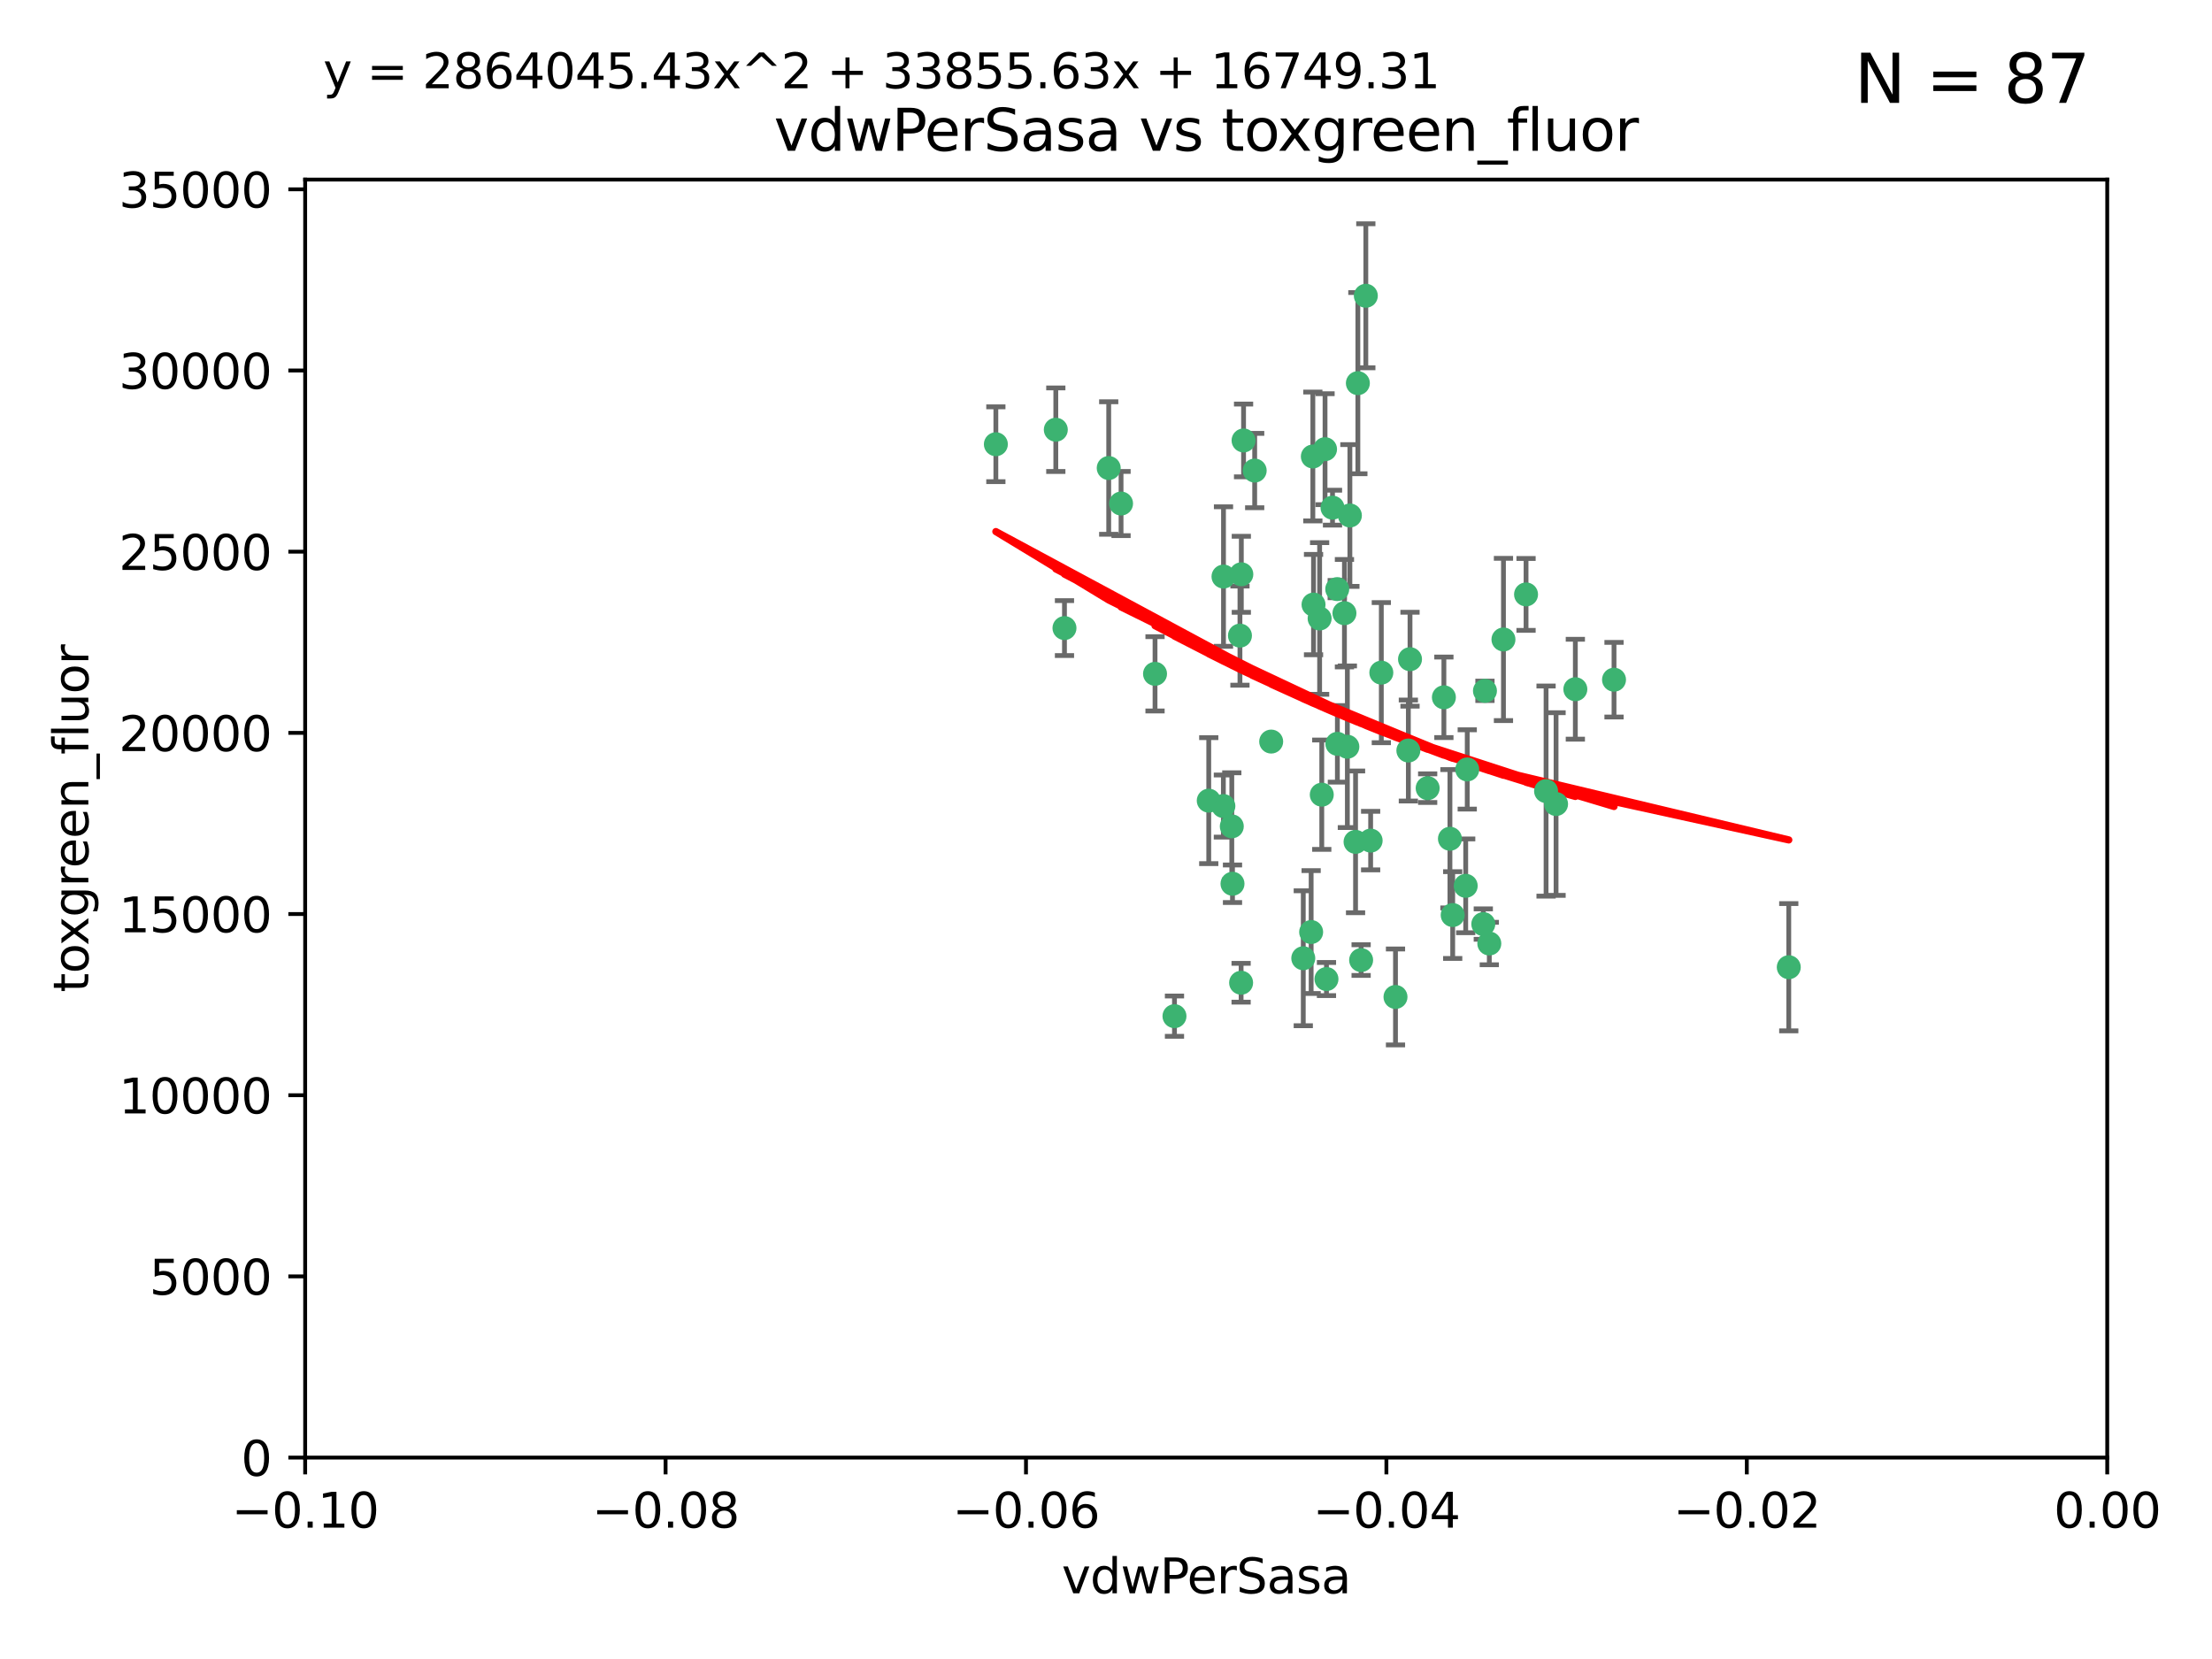 <?xml version="1.0" encoding="utf-8" standalone="no"?>
<!DOCTYPE svg PUBLIC "-//W3C//DTD SVG 1.1//EN"
  "http://www.w3.org/Graphics/SVG/1.1/DTD/svg11.dtd">
<svg xmlns:xlink="http://www.w3.org/1999/xlink" width="460.8pt" height="345.6pt" viewBox="0 0 460.8 345.6" xmlns="http://www.w3.org/2000/svg" version="1.1">
 <defs>
  <style type="text/css">*{stroke-linejoin: round; stroke-linecap: butt}</style>
 </defs>
 <g id="figure_1">
  <g id="patch_1">
   <path d="M 0 345.6 
L 460.8 345.6 
L 460.8 0 
L 0 0 
z
" style="fill: #ffffff"/>
  </g>
  <g id="axes_1">
   <g id="patch_2">
    <path d="M 63.571 303.64 
L 438.975 303.64 
L 438.975 37.411 
L 63.571 37.411 
z
" style="fill: #ffffff"/>
   </g>
   <g id="PathCollection_1">
    <defs>
     <path id="mc95e389d60" d="M 0 1.118 
C 0.297 1.118 0.581 1 0.791 0.791 
C 1 0.581 1.118 0.297 1.118 0 
C 1.118 -0.297 1 -0.581 0.791 -0.791 
C 0.581 -1 0.297 -1.118 0 -1.118 
C -0.297 -1.118 -0.581 -1 -0.791 -0.791 
C -1 -0.581 -1.118 -0.297 -1.118 0 
C -1.118 0.297 -1 0.581 -0.791 0.791 
C -0.581 1 -0.297 1.118 0 1.118 
z
" style="stroke: #3cb371"/>
    </defs>
    <g clip-path="url(#pd381baa092)">
     <use xlink:href="#mc95e389d60" x="261.374" y="98.026" style="fill: #3cb371; stroke: #3cb371"/>
     <use xlink:href="#mc95e389d60" x="273.49" y="95.094" style="fill: #3cb371; stroke: #3cb371"/>
     <use xlink:href="#mc95e389d60" x="219.944" y="89.516" style="fill: #3cb371; stroke: #3cb371"/>
     <use xlink:href="#mc95e389d60" x="274.902" y="128.839" style="fill: #3cb371; stroke: #3cb371"/>
     <use xlink:href="#mc95e389d60" x="293.731" y="137.321" style="fill: #3cb371; stroke: #3cb371"/>
     <use xlink:href="#mc95e389d60" x="259.057" y="91.754" style="fill: #3cb371; stroke: #3cb371"/>
     <use xlink:href="#mc95e389d60" x="273.633" y="125.947" style="fill: #3cb371; stroke: #3cb371"/>
     <use xlink:href="#mc95e389d60" x="264.81" y="154.483" style="fill: #3cb371; stroke: #3cb371"/>
     <use xlink:href="#mc95e389d60" x="281.206" y="107.386" style="fill: #3cb371; stroke: #3cb371"/>
     <use xlink:href="#mc95e389d60" x="258.59" y="119.635" style="fill: #3cb371; stroke: #3cb371"/>
     <use xlink:href="#mc95e389d60" x="282.869" y="79.819" style="fill: #3cb371; stroke: #3cb371"/>
     <use xlink:href="#mc95e389d60" x="278.572" y="122.72" style="fill: #3cb371; stroke: #3cb371"/>
     <use xlink:href="#mc95e389d60" x="276.328" y="203.953" style="fill: #3cb371; stroke: #3cb371"/>
     <use xlink:href="#mc95e389d60" x="278.602" y="154.954" style="fill: #3cb371; stroke: #3cb371"/>
     <use xlink:href="#mc95e389d60" x="233.536" y="104.896" style="fill: #3cb371; stroke: #3cb371"/>
     <use xlink:href="#mc95e389d60" x="293.388" y="156.348" style="fill: #3cb371; stroke: #3cb371"/>
     <use xlink:href="#mc95e389d60" x="277.586" y="105.756" style="fill: #3cb371; stroke: #3cb371"/>
     <use xlink:href="#mc95e389d60" x="230.966" y="97.498" style="fill: #3cb371; stroke: #3cb371"/>
     <use xlink:href="#mc95e389d60" x="207.456" y="92.545" style="fill: #3cb371; stroke: #3cb371"/>
     <use xlink:href="#mc95e389d60" x="275.349" y="165.548" style="fill: #3cb371; stroke: #3cb371"/>
     <use xlink:href="#mc95e389d60" x="309.343" y="143.916" style="fill: #3cb371; stroke: #3cb371"/>
     <use xlink:href="#mc95e389d60" x="254.878" y="120.108" style="fill: #3cb371; stroke: #3cb371"/>
     <use xlink:href="#mc95e389d60" x="244.665" y="211.686" style="fill: #3cb371; stroke: #3cb371"/>
     <use xlink:href="#mc95e389d60" x="283.547" y="200.005" style="fill: #3cb371; stroke: #3cb371"/>
     <use xlink:href="#mc95e389d60" x="221.75" y="130.84" style="fill: #3cb371; stroke: #3cb371"/>
     <use xlink:href="#mc95e389d60" x="271.497" y="199.62" style="fill: #3cb371; stroke: #3cb371"/>
     <use xlink:href="#mc95e389d60" x="282.387" y="175.376" style="fill: #3cb371; stroke: #3cb371"/>
     <use xlink:href="#mc95e389d60" x="240.614" y="140.37" style="fill: #3cb371; stroke: #3cb371"/>
     <use xlink:href="#mc95e389d60" x="254.852" y="167.916" style="fill: #3cb371; stroke: #3cb371"/>
     <use xlink:href="#mc95e389d60" x="276.03" y="93.572" style="fill: #3cb371; stroke: #3cb371"/>
     <use xlink:href="#mc95e389d60" x="280.072" y="127.738" style="fill: #3cb371; stroke: #3cb371"/>
     <use xlink:href="#mc95e389d60" x="300.789" y="145.262" style="fill: #3cb371; stroke: #3cb371"/>
     <use xlink:href="#mc95e389d60" x="287.754" y="140.122" style="fill: #3cb371; stroke: #3cb371"/>
     <use xlink:href="#mc95e389d60" x="284.527" y="61.614" style="fill: #3cb371; stroke: #3cb371"/>
     <use xlink:href="#mc95e389d60" x="302.623" y="190.622" style="fill: #3cb371; stroke: #3cb371"/>
     <use xlink:href="#mc95e389d60" x="258.305" y="132.411" style="fill: #3cb371; stroke: #3cb371"/>
     <use xlink:href="#mc95e389d60" x="251.805" y="166.79" style="fill: #3cb371; stroke: #3cb371"/>
     <use xlink:href="#mc95e389d60" x="258.546" y="204.723" style="fill: #3cb371; stroke: #3cb371"/>
     <use xlink:href="#mc95e389d60" x="297.408" y="164.19" style="fill: #3cb371; stroke: #3cb371"/>
     <use xlink:href="#mc95e389d60" x="280.68" y="155.561" style="fill: #3cb371; stroke: #3cb371"/>
     <use xlink:href="#mc95e389d60" x="256.606" y="172.143" style="fill: #3cb371; stroke: #3cb371"/>
     <use xlink:href="#mc95e389d60" x="290.707" y="207.684" style="fill: #3cb371; stroke: #3cb371"/>
     <use xlink:href="#mc95e389d60" x="313.198" y="133.213" style="fill: #3cb371; stroke: #3cb371"/>
     <use xlink:href="#mc95e389d60" x="305.654" y="160.289" style="fill: #3cb371; stroke: #3cb371"/>
     <use xlink:href="#mc95e389d60" x="310.249" y="196.552" style="fill: #3cb371; stroke: #3cb371"/>
     <use xlink:href="#mc95e389d60" x="256.752" y="184.103" style="fill: #3cb371; stroke: #3cb371"/>
     <use xlink:href="#mc95e389d60" x="302.048" y="174.728" style="fill: #3cb371; stroke: #3cb371"/>
     <use xlink:href="#mc95e389d60" x="336.23" y="141.593" style="fill: #3cb371; stroke: #3cb371"/>
     <use xlink:href="#mc95e389d60" x="285.529" y="175.112" style="fill: #3cb371; stroke: #3cb371"/>
     <use xlink:href="#mc95e389d60" x="273.135" y="194.16" style="fill: #3cb371; stroke: #3cb371"/>
     <use xlink:href="#mc95e389d60" x="308.999" y="192.502" style="fill: #3cb371; stroke: #3cb371"/>
     <use xlink:href="#mc95e389d60" x="322.074" y="164.794" style="fill: #3cb371; stroke: #3cb371"/>
     <use xlink:href="#mc95e389d60" x="328.173" y="143.576" style="fill: #3cb371; stroke: #3cb371"/>
     <use xlink:href="#mc95e389d60" x="324.157" y="167.495" style="fill: #3cb371; stroke: #3cb371"/>
     <use xlink:href="#mc95e389d60" x="317.903" y="123.828" style="fill: #3cb371; stroke: #3cb371"/>
     <use xlink:href="#mc95e389d60" x="372.634" y="201.488" style="fill: #3cb371; stroke: #3cb371"/>
     <use xlink:href="#mc95e389d60" x="305.333" y="184.534" style="fill: #3cb371; stroke: #3cb371"/>
    </g>
   </g>
   <g id="matplotlib.axis_1">
    <g id="xtick_1">
     <g id="line2d_1">
      <defs>
       <path id="m7730717c6f" d="M 0 0 
L 0 3.5 
" style="stroke: #000000; stroke-width: 0.8"/>
      </defs>
      <g>
       <use xlink:href="#m7730717c6f" x="63.571" y="303.64" style="stroke: #000000; stroke-width: 0.8"/>
      </g>
     </g>
     <g id="text_1">
      <!-- −0.10 -->
      <g transform="translate(48.249 318.238)scale(0.1 -0.1)">
       <defs>
        <path id="DejaVuSans-2212" d="M 678 2272 
L 4684 2272 
L 4684 1741 
L 678 1741 
L 678 2272 
z
" transform="scale(0.016)"/>
        <path id="DejaVuSans-30" d="M 2034 4250 
Q 1547 4250 1301 3770 
Q 1056 3291 1056 2328 
Q 1056 1369 1301 889 
Q 1547 409 2034 409 
Q 2525 409 2770 889 
Q 3016 1369 3016 2328 
Q 3016 3291 2770 3770 
Q 2525 4250 2034 4250 
z
M 2034 4750 
Q 2819 4750 3233 4129 
Q 3647 3509 3647 2328 
Q 3647 1150 3233 529 
Q 2819 -91 2034 -91 
Q 1250 -91 836 529 
Q 422 1150 422 2328 
Q 422 3509 836 4129 
Q 1250 4750 2034 4750 
z
" transform="scale(0.016)"/>
        <path id="DejaVuSans-2e" d="M 684 794 
L 1344 794 
L 1344 0 
L 684 0 
L 684 794 
z
" transform="scale(0.016)"/>
        <path id="DejaVuSans-31" d="M 794 531 
L 1825 531 
L 1825 4091 
L 703 3866 
L 703 4441 
L 1819 4666 
L 2450 4666 
L 2450 531 
L 3481 531 
L 3481 0 
L 794 0 
L 794 531 
z
" transform="scale(0.016)"/>
       </defs>
       <use xlink:href="#DejaVuSans-2212"/>
       <use xlink:href="#DejaVuSans-30" x="83.789"/>
       <use xlink:href="#DejaVuSans-2e" x="147.412"/>
       <use xlink:href="#DejaVuSans-31" x="179.199"/>
       <use xlink:href="#DejaVuSans-30" x="242.822"/>
      </g>
     </g>
    </g>
    <g id="xtick_2">
     <g id="line2d_2">
      <g>
       <use xlink:href="#m7730717c6f" x="138.652" y="303.64" style="stroke: #000000; stroke-width: 0.8"/>
      </g>
     </g>
     <g id="text_2">
      <!-- −0.08 -->
      <g transform="translate(123.329 318.238)scale(0.1 -0.1)">
       <defs>
        <path id="DejaVuSans-38" d="M 2034 2216 
Q 1584 2216 1326 1975 
Q 1069 1734 1069 1313 
Q 1069 891 1326 650 
Q 1584 409 2034 409 
Q 2484 409 2743 651 
Q 3003 894 3003 1313 
Q 3003 1734 2745 1975 
Q 2488 2216 2034 2216 
z
M 1403 2484 
Q 997 2584 770 2862 
Q 544 3141 544 3541 
Q 544 4100 942 4425 
Q 1341 4750 2034 4750 
Q 2731 4750 3128 4425 
Q 3525 4100 3525 3541 
Q 3525 3141 3298 2862 
Q 3072 2584 2669 2484 
Q 3125 2378 3379 2068 
Q 3634 1759 3634 1313 
Q 3634 634 3220 271 
Q 2806 -91 2034 -91 
Q 1263 -91 848 271 
Q 434 634 434 1313 
Q 434 1759 690 2068 
Q 947 2378 1403 2484 
z
M 1172 3481 
Q 1172 3119 1398 2916 
Q 1625 2713 2034 2713 
Q 2441 2713 2670 2916 
Q 2900 3119 2900 3481 
Q 2900 3844 2670 4047 
Q 2441 4250 2034 4250 
Q 1625 4250 1398 4047 
Q 1172 3844 1172 3481 
z
" transform="scale(0.016)"/>
       </defs>
       <use xlink:href="#DejaVuSans-2212"/>
       <use xlink:href="#DejaVuSans-30" x="83.789"/>
       <use xlink:href="#DejaVuSans-2e" x="147.412"/>
       <use xlink:href="#DejaVuSans-30" x="179.199"/>
       <use xlink:href="#DejaVuSans-38" x="242.822"/>
      </g>
     </g>
    </g>
    <g id="xtick_3">
     <g id="line2d_3">
      <g>
       <use xlink:href="#m7730717c6f" x="213.733" y="303.64" style="stroke: #000000; stroke-width: 0.8"/>
      </g>
     </g>
     <g id="text_3">
      <!-- −0.06 -->
      <g transform="translate(198.41 318.238)scale(0.1 -0.1)">
       <defs>
        <path id="DejaVuSans-36" d="M 2113 2584 
Q 1688 2584 1439 2293 
Q 1191 2003 1191 1497 
Q 1191 994 1439 701 
Q 1688 409 2113 409 
Q 2538 409 2786 701 
Q 3034 994 3034 1497 
Q 3034 2003 2786 2293 
Q 2538 2584 2113 2584 
z
M 3366 4563 
L 3366 3988 
Q 3128 4100 2886 4159 
Q 2644 4219 2406 4219 
Q 1781 4219 1451 3797 
Q 1122 3375 1075 2522 
Q 1259 2794 1537 2939 
Q 1816 3084 2150 3084 
Q 2853 3084 3261 2657 
Q 3669 2231 3669 1497 
Q 3669 778 3244 343 
Q 2819 -91 2113 -91 
Q 1303 -91 875 529 
Q 447 1150 447 2328 
Q 447 3434 972 4092 
Q 1497 4750 2381 4750 
Q 2619 4750 2861 4703 
Q 3103 4656 3366 4563 
z
" transform="scale(0.016)"/>
       </defs>
       <use xlink:href="#DejaVuSans-2212"/>
       <use xlink:href="#DejaVuSans-30" x="83.789"/>
       <use xlink:href="#DejaVuSans-2e" x="147.412"/>
       <use xlink:href="#DejaVuSans-30" x="179.199"/>
       <use xlink:href="#DejaVuSans-36" x="242.822"/>
      </g>
     </g>
    </g>
    <g id="xtick_4">
     <g id="line2d_4">
      <g>
       <use xlink:href="#m7730717c6f" x="288.813" y="303.64" style="stroke: #000000; stroke-width: 0.8"/>
      </g>
     </g>
     <g id="text_4">
      <!-- −0.04 -->
      <g transform="translate(273.491 318.238)scale(0.1 -0.1)">
       <defs>
        <path id="DejaVuSans-34" d="M 2419 4116 
L 825 1625 
L 2419 1625 
L 2419 4116 
z
M 2253 4666 
L 3047 4666 
L 3047 1625 
L 3713 1625 
L 3713 1100 
L 3047 1100 
L 3047 0 
L 2419 0 
L 2419 1100 
L 313 1100 
L 313 1709 
L 2253 4666 
z
" transform="scale(0.016)"/>
       </defs>
       <use xlink:href="#DejaVuSans-2212"/>
       <use xlink:href="#DejaVuSans-30" x="83.789"/>
       <use xlink:href="#DejaVuSans-2e" x="147.412"/>
       <use xlink:href="#DejaVuSans-30" x="179.199"/>
       <use xlink:href="#DejaVuSans-34" x="242.822"/>
      </g>
     </g>
    </g>
    <g id="xtick_5">
     <g id="line2d_5">
      <g>
       <use xlink:href="#m7730717c6f" x="363.894" y="303.64" style="stroke: #000000; stroke-width: 0.8"/>
      </g>
     </g>
     <g id="text_5">
      <!-- −0.02 -->
      <g transform="translate(348.572 318.238)scale(0.1 -0.1)">
       <defs>
        <path id="DejaVuSans-32" d="M 1228 531 
L 3431 531 
L 3431 0 
L 469 0 
L 469 531 
Q 828 903 1448 1529 
Q 2069 2156 2228 2338 
Q 2531 2678 2651 2914 
Q 2772 3150 2772 3378 
Q 2772 3750 2511 3984 
Q 2250 4219 1831 4219 
Q 1534 4219 1204 4116 
Q 875 4013 500 3803 
L 500 4441 
Q 881 4594 1212 4672 
Q 1544 4750 1819 4750 
Q 2544 4750 2975 4387 
Q 3406 4025 3406 3419 
Q 3406 3131 3298 2873 
Q 3191 2616 2906 2266 
Q 2828 2175 2409 1742 
Q 1991 1309 1228 531 
z
" transform="scale(0.016)"/>
       </defs>
       <use xlink:href="#DejaVuSans-2212"/>
       <use xlink:href="#DejaVuSans-30" x="83.789"/>
       <use xlink:href="#DejaVuSans-2e" x="147.412"/>
       <use xlink:href="#DejaVuSans-30" x="179.199"/>
       <use xlink:href="#DejaVuSans-32" x="242.822"/>
      </g>
     </g>
    </g>
    <g id="xtick_6">
     <g id="line2d_6">
      <g>
       <use xlink:href="#m7730717c6f" x="438.975" y="303.64" style="stroke: #000000; stroke-width: 0.8"/>
      </g>
     </g>
     <g id="text_6">
      <!-- 0.00 -->
      <g transform="translate(427.842 318.238)scale(0.1 -0.1)">
       <use xlink:href="#DejaVuSans-30"/>
       <use xlink:href="#DejaVuSans-2e" x="63.623"/>
       <use xlink:href="#DejaVuSans-30" x="95.41"/>
       <use xlink:href="#DejaVuSans-30" x="159.033"/>
      </g>
     </g>
    </g>
    <g id="text_7">
     <!-- vdwPerSasa -->
     <g transform="translate(221.178 331.917)scale(0.1 -0.1)">
      <defs>
       <path id="DejaVuSans-76" d="M 191 3500 
L 800 3500 
L 1894 563 
L 2988 3500 
L 3597 3500 
L 2284 0 
L 1503 0 
L 191 3500 
z
" transform="scale(0.016)"/>
       <path id="DejaVuSans-64" d="M 2906 2969 
L 2906 4863 
L 3481 4863 
L 3481 0 
L 2906 0 
L 2906 525 
Q 2725 213 2448 61 
Q 2172 -91 1784 -91 
Q 1150 -91 751 415 
Q 353 922 353 1747 
Q 353 2572 751 3078 
Q 1150 3584 1784 3584 
Q 2172 3584 2448 3432 
Q 2725 3281 2906 2969 
z
M 947 1747 
Q 947 1113 1208 752 
Q 1469 391 1925 391 
Q 2381 391 2643 752 
Q 2906 1113 2906 1747 
Q 2906 2381 2643 2742 
Q 2381 3103 1925 3103 
Q 1469 3103 1208 2742 
Q 947 2381 947 1747 
z
" transform="scale(0.016)"/>
       <path id="DejaVuSans-77" d="M 269 3500 
L 844 3500 
L 1563 769 
L 2278 3500 
L 2956 3500 
L 3675 769 
L 4391 3500 
L 4966 3500 
L 4050 0 
L 3372 0 
L 2619 2869 
L 1863 0 
L 1184 0 
L 269 3500 
z
" transform="scale(0.016)"/>
       <path id="DejaVuSans-50" d="M 1259 4147 
L 1259 2394 
L 2053 2394 
Q 2494 2394 2734 2622 
Q 2975 2850 2975 3272 
Q 2975 3691 2734 3919 
Q 2494 4147 2053 4147 
L 1259 4147 
z
M 628 4666 
L 2053 4666 
Q 2838 4666 3239 4311 
Q 3641 3956 3641 3272 
Q 3641 2581 3239 2228 
Q 2838 1875 2053 1875 
L 1259 1875 
L 1259 0 
L 628 0 
L 628 4666 
z
" transform="scale(0.016)"/>
       <path id="DejaVuSans-65" d="M 3597 1894 
L 3597 1613 
L 953 1613 
Q 991 1019 1311 708 
Q 1631 397 2203 397 
Q 2534 397 2845 478 
Q 3156 559 3463 722 
L 3463 178 
Q 3153 47 2828 -22 
Q 2503 -91 2169 -91 
Q 1331 -91 842 396 
Q 353 884 353 1716 
Q 353 2575 817 3079 
Q 1281 3584 2069 3584 
Q 2775 3584 3186 3129 
Q 3597 2675 3597 1894 
z
M 3022 2063 
Q 3016 2534 2758 2815 
Q 2500 3097 2075 3097 
Q 1594 3097 1305 2825 
Q 1016 2553 972 2059 
L 3022 2063 
z
" transform="scale(0.016)"/>
       <path id="DejaVuSans-72" d="M 2631 2963 
Q 2534 3019 2420 3045 
Q 2306 3072 2169 3072 
Q 1681 3072 1420 2755 
Q 1159 2438 1159 1844 
L 1159 0 
L 581 0 
L 581 3500 
L 1159 3500 
L 1159 2956 
Q 1341 3275 1631 3429 
Q 1922 3584 2338 3584 
Q 2397 3584 2469 3576 
Q 2541 3569 2628 3553 
L 2631 2963 
z
" transform="scale(0.016)"/>
       <path id="DejaVuSans-53" d="M 3425 4513 
L 3425 3897 
Q 3066 4069 2747 4153 
Q 2428 4238 2131 4238 
Q 1616 4238 1336 4038 
Q 1056 3838 1056 3469 
Q 1056 3159 1242 3001 
Q 1428 2844 1947 2747 
L 2328 2669 
Q 3034 2534 3370 2195 
Q 3706 1856 3706 1288 
Q 3706 609 3251 259 
Q 2797 -91 1919 -91 
Q 1588 -91 1214 -16 
Q 841 59 441 206 
L 441 856 
Q 825 641 1194 531 
Q 1563 422 1919 422 
Q 2459 422 2753 634 
Q 3047 847 3047 1241 
Q 3047 1584 2836 1778 
Q 2625 1972 2144 2069 
L 1759 2144 
Q 1053 2284 737 2584 
Q 422 2884 422 3419 
Q 422 4038 858 4394 
Q 1294 4750 2059 4750 
Q 2388 4750 2728 4690 
Q 3069 4631 3425 4513 
z
" transform="scale(0.016)"/>
       <path id="DejaVuSans-61" d="M 2194 1759 
Q 1497 1759 1228 1600 
Q 959 1441 959 1056 
Q 959 750 1161 570 
Q 1363 391 1709 391 
Q 2188 391 2477 730 
Q 2766 1069 2766 1631 
L 2766 1759 
L 2194 1759 
z
M 3341 1997 
L 3341 0 
L 2766 0 
L 2766 531 
Q 2569 213 2275 61 
Q 1981 -91 1556 -91 
Q 1019 -91 701 211 
Q 384 513 384 1019 
Q 384 1609 779 1909 
Q 1175 2209 1959 2209 
L 2766 2209 
L 2766 2266 
Q 2766 2663 2505 2880 
Q 2244 3097 1772 3097 
Q 1472 3097 1187 3025 
Q 903 2953 641 2809 
L 641 3341 
Q 956 3463 1253 3523 
Q 1550 3584 1831 3584 
Q 2591 3584 2966 3190 
Q 3341 2797 3341 1997 
z
" transform="scale(0.016)"/>
       <path id="DejaVuSans-73" d="M 2834 3397 
L 2834 2853 
Q 2591 2978 2328 3040 
Q 2066 3103 1784 3103 
Q 1356 3103 1142 2972 
Q 928 2841 928 2578 
Q 928 2378 1081 2264 
Q 1234 2150 1697 2047 
L 1894 2003 
Q 2506 1872 2764 1633 
Q 3022 1394 3022 966 
Q 3022 478 2636 193 
Q 2250 -91 1575 -91 
Q 1294 -91 989 -36 
Q 684 19 347 128 
L 347 722 
Q 666 556 975 473 
Q 1284 391 1588 391 
Q 1994 391 2212 530 
Q 2431 669 2431 922 
Q 2431 1156 2273 1281 
Q 2116 1406 1581 1522 
L 1381 1569 
Q 847 1681 609 1914 
Q 372 2147 372 2553 
Q 372 3047 722 3315 
Q 1072 3584 1716 3584 
Q 2034 3584 2315 3537 
Q 2597 3491 2834 3397 
z
" transform="scale(0.016)"/>
      </defs>
      <use xlink:href="#DejaVuSans-76"/>
      <use xlink:href="#DejaVuSans-64" x="59.18"/>
      <use xlink:href="#DejaVuSans-77" x="122.656"/>
      <use xlink:href="#DejaVuSans-50" x="204.443"/>
      <use xlink:href="#DejaVuSans-65" x="261.121"/>
      <use xlink:href="#DejaVuSans-72" x="322.645"/>
      <use xlink:href="#DejaVuSans-53" x="363.758"/>
      <use xlink:href="#DejaVuSans-61" x="427.234"/>
      <use xlink:href="#DejaVuSans-73" x="488.514"/>
      <use xlink:href="#DejaVuSans-61" x="540.613"/>
     </g>
    </g>
   </g>
   <g id="matplotlib.axis_2">
    <g id="ytick_1">
     <g id="line2d_7">
      <defs>
       <path id="m5eea91827d" d="M 0 0 
L -3.5 0 
" style="stroke: #000000; stroke-width: 0.8"/>
      </defs>
      <g>
       <use xlink:href="#m5eea91827d" x="63.571" y="303.64" style="stroke: #000000; stroke-width: 0.8"/>
      </g>
     </g>
     <g id="text_8">
      <!-- 0 -->
      <g transform="translate(50.209 307.439)scale(0.1 -0.1)">
       <use xlink:href="#DejaVuSans-30"/>
      </g>
     </g>
    </g>
    <g id="ytick_2">
     <g id="line2d_8">
      <g>
       <use xlink:href="#m5eea91827d" x="63.571" y="265.897" style="stroke: #000000; stroke-width: 0.8"/>
      </g>
     </g>
     <g id="text_9">
      <!-- 5000 -->
      <g transform="translate(31.121 269.696)scale(0.1 -0.1)">
       <defs>
        <path id="DejaVuSans-35" d="M 691 4666 
L 3169 4666 
L 3169 4134 
L 1269 4134 
L 1269 2991 
Q 1406 3038 1543 3061 
Q 1681 3084 1819 3084 
Q 2600 3084 3056 2656 
Q 3513 2228 3513 1497 
Q 3513 744 3044 326 
Q 2575 -91 1722 -91 
Q 1428 -91 1123 -41 
Q 819 9 494 109 
L 494 744 
Q 775 591 1075 516 
Q 1375 441 1709 441 
Q 2250 441 2565 725 
Q 2881 1009 2881 1497 
Q 2881 1984 2565 2268 
Q 2250 2553 1709 2553 
Q 1456 2553 1204 2497 
Q 953 2441 691 2322 
L 691 4666 
z
" transform="scale(0.016)"/>
       </defs>
       <use xlink:href="#DejaVuSans-35"/>
       <use xlink:href="#DejaVuSans-30" x="63.623"/>
       <use xlink:href="#DejaVuSans-30" x="127.246"/>
       <use xlink:href="#DejaVuSans-30" x="190.869"/>
      </g>
     </g>
    </g>
    <g id="ytick_3">
     <g id="line2d_9">
      <g>
       <use xlink:href="#m5eea91827d" x="63.571" y="228.154" style="stroke: #000000; stroke-width: 0.8"/>
      </g>
     </g>
     <g id="text_10">
      <!-- 10000 -->
      <g transform="translate(24.759 231.953)scale(0.1 -0.1)">
       <use xlink:href="#DejaVuSans-31"/>
       <use xlink:href="#DejaVuSans-30" x="63.623"/>
       <use xlink:href="#DejaVuSans-30" x="127.246"/>
       <use xlink:href="#DejaVuSans-30" x="190.869"/>
       <use xlink:href="#DejaVuSans-30" x="254.492"/>
      </g>
     </g>
    </g>
    <g id="ytick_4">
     <g id="line2d_10">
      <g>
       <use xlink:href="#m5eea91827d" x="63.571" y="190.411" style="stroke: #000000; stroke-width: 0.8"/>
      </g>
     </g>
     <g id="text_11">
      <!-- 15000 -->
      <g transform="translate(24.759 194.21)scale(0.1 -0.1)">
       <use xlink:href="#DejaVuSans-31"/>
       <use xlink:href="#DejaVuSans-35" x="63.623"/>
       <use xlink:href="#DejaVuSans-30" x="127.246"/>
       <use xlink:href="#DejaVuSans-30" x="190.869"/>
       <use xlink:href="#DejaVuSans-30" x="254.492"/>
      </g>
     </g>
    </g>
    <g id="ytick_5">
     <g id="line2d_11">
      <g>
       <use xlink:href="#m5eea91827d" x="63.571" y="152.668" style="stroke: #000000; stroke-width: 0.8"/>
      </g>
     </g>
     <g id="text_12">
      <!-- 20000 -->
      <g transform="translate(24.759 156.467)scale(0.1 -0.1)">
       <use xlink:href="#DejaVuSans-32"/>
       <use xlink:href="#DejaVuSans-30" x="63.623"/>
       <use xlink:href="#DejaVuSans-30" x="127.246"/>
       <use xlink:href="#DejaVuSans-30" x="190.869"/>
       <use xlink:href="#DejaVuSans-30" x="254.492"/>
      </g>
     </g>
    </g>
    <g id="ytick_6">
     <g id="line2d_12">
      <g>
       <use xlink:href="#m5eea91827d" x="63.571" y="114.925" style="stroke: #000000; stroke-width: 0.8"/>
      </g>
     </g>
     <g id="text_13">
      <!-- 25000 -->
      <g transform="translate(24.759 118.724)scale(0.1 -0.1)">
       <use xlink:href="#DejaVuSans-32"/>
       <use xlink:href="#DejaVuSans-35" x="63.623"/>
       <use xlink:href="#DejaVuSans-30" x="127.246"/>
       <use xlink:href="#DejaVuSans-30" x="190.869"/>
       <use xlink:href="#DejaVuSans-30" x="254.492"/>
      </g>
     </g>
    </g>
    <g id="ytick_7">
     <g id="line2d_13">
      <g>
       <use xlink:href="#m5eea91827d" x="63.571" y="77.181" style="stroke: #000000; stroke-width: 0.8"/>
      </g>
     </g>
     <g id="text_14">
      <!-- 30000 -->
      <g transform="translate(24.759 80.981)scale(0.1 -0.1)">
       <defs>
        <path id="DejaVuSans-33" d="M 2597 2516 
Q 3050 2419 3304 2112 
Q 3559 1806 3559 1356 
Q 3559 666 3084 287 
Q 2609 -91 1734 -91 
Q 1441 -91 1130 -33 
Q 819 25 488 141 
L 488 750 
Q 750 597 1062 519 
Q 1375 441 1716 441 
Q 2309 441 2620 675 
Q 2931 909 2931 1356 
Q 2931 1769 2642 2001 
Q 2353 2234 1838 2234 
L 1294 2234 
L 1294 2753 
L 1863 2753 
Q 2328 2753 2575 2939 
Q 2822 3125 2822 3475 
Q 2822 3834 2567 4026 
Q 2313 4219 1838 4219 
Q 1578 4219 1281 4162 
Q 984 4106 628 3988 
L 628 4550 
Q 988 4650 1302 4700 
Q 1616 4750 1894 4750 
Q 2613 4750 3031 4423 
Q 3450 4097 3450 3541 
Q 3450 3153 3228 2886 
Q 3006 2619 2597 2516 
z
" transform="scale(0.016)"/>
       </defs>
       <use xlink:href="#DejaVuSans-33"/>
       <use xlink:href="#DejaVuSans-30" x="63.623"/>
       <use xlink:href="#DejaVuSans-30" x="127.246"/>
       <use xlink:href="#DejaVuSans-30" x="190.869"/>
       <use xlink:href="#DejaVuSans-30" x="254.492"/>
      </g>
     </g>
    </g>
    <g id="ytick_8">
     <g id="line2d_14">
      <g>
       <use xlink:href="#m5eea91827d" x="63.571" y="39.438" style="stroke: #000000; stroke-width: 0.8"/>
      </g>
     </g>
     <g id="text_15">
      <!-- 35000 -->
      <g transform="translate(24.759 43.238)scale(0.1 -0.1)">
       <use xlink:href="#DejaVuSans-33"/>
       <use xlink:href="#DejaVuSans-35" x="63.623"/>
       <use xlink:href="#DejaVuSans-30" x="127.246"/>
       <use xlink:href="#DejaVuSans-30" x="190.869"/>
       <use xlink:href="#DejaVuSans-30" x="254.492"/>
      </g>
     </g>
    </g>
    <g id="text_16">
     <!-- toxgreen_fluor -->
     <g transform="translate(18.401 206.72)rotate(-90)scale(0.1 -0.1)">
      <defs>
       <path id="DejaVuSans-74" d="M 1172 4494 
L 1172 3500 
L 2356 3500 
L 2356 3053 
L 1172 3053 
L 1172 1153 
Q 1172 725 1289 603 
Q 1406 481 1766 481 
L 2356 481 
L 2356 0 
L 1766 0 
Q 1100 0 847 248 
Q 594 497 594 1153 
L 594 3053 
L 172 3053 
L 172 3500 
L 594 3500 
L 594 4494 
L 1172 4494 
z
" transform="scale(0.016)"/>
       <path id="DejaVuSans-6f" d="M 1959 3097 
Q 1497 3097 1228 2736 
Q 959 2375 959 1747 
Q 959 1119 1226 758 
Q 1494 397 1959 397 
Q 2419 397 2687 759 
Q 2956 1122 2956 1747 
Q 2956 2369 2687 2733 
Q 2419 3097 1959 3097 
z
M 1959 3584 
Q 2709 3584 3137 3096 
Q 3566 2609 3566 1747 
Q 3566 888 3137 398 
Q 2709 -91 1959 -91 
Q 1206 -91 779 398 
Q 353 888 353 1747 
Q 353 2609 779 3096 
Q 1206 3584 1959 3584 
z
" transform="scale(0.016)"/>
       <path id="DejaVuSans-78" d="M 3513 3500 
L 2247 1797 
L 3578 0 
L 2900 0 
L 1881 1375 
L 863 0 
L 184 0 
L 1544 1831 
L 300 3500 
L 978 3500 
L 1906 2253 
L 2834 3500 
L 3513 3500 
z
" transform="scale(0.016)"/>
       <path id="DejaVuSans-67" d="M 2906 1791 
Q 2906 2416 2648 2759 
Q 2391 3103 1925 3103 
Q 1463 3103 1205 2759 
Q 947 2416 947 1791 
Q 947 1169 1205 825 
Q 1463 481 1925 481 
Q 2391 481 2648 825 
Q 2906 1169 2906 1791 
z
M 3481 434 
Q 3481 -459 3084 -895 
Q 2688 -1331 1869 -1331 
Q 1566 -1331 1297 -1286 
Q 1028 -1241 775 -1147 
L 775 -588 
Q 1028 -725 1275 -790 
Q 1522 -856 1778 -856 
Q 2344 -856 2625 -561 
Q 2906 -266 2906 331 
L 2906 616 
Q 2728 306 2450 153 
Q 2172 0 1784 0 
Q 1141 0 747 490 
Q 353 981 353 1791 
Q 353 2603 747 3093 
Q 1141 3584 1784 3584 
Q 2172 3584 2450 3431 
Q 2728 3278 2906 2969 
L 2906 3500 
L 3481 3500 
L 3481 434 
z
" transform="scale(0.016)"/>
       <path id="DejaVuSans-6e" d="M 3513 2113 
L 3513 0 
L 2938 0 
L 2938 2094 
Q 2938 2591 2744 2837 
Q 2550 3084 2163 3084 
Q 1697 3084 1428 2787 
Q 1159 2491 1159 1978 
L 1159 0 
L 581 0 
L 581 3500 
L 1159 3500 
L 1159 2956 
Q 1366 3272 1645 3428 
Q 1925 3584 2291 3584 
Q 2894 3584 3203 3211 
Q 3513 2838 3513 2113 
z
" transform="scale(0.016)"/>
       <path id="DejaVuSans-5f" d="M 3263 -1063 
L 3263 -1509 
L -63 -1509 
L -63 -1063 
L 3263 -1063 
z
" transform="scale(0.016)"/>
       <path id="DejaVuSans-66" d="M 2375 4863 
L 2375 4384 
L 1825 4384 
Q 1516 4384 1395 4259 
Q 1275 4134 1275 3809 
L 1275 3500 
L 2222 3500 
L 2222 3053 
L 1275 3053 
L 1275 0 
L 697 0 
L 697 3053 
L 147 3053 
L 147 3500 
L 697 3500 
L 697 3744 
Q 697 4328 969 4595 
Q 1241 4863 1831 4863 
L 2375 4863 
z
" transform="scale(0.016)"/>
       <path id="DejaVuSans-6c" d="M 603 4863 
L 1178 4863 
L 1178 0 
L 603 0 
L 603 4863 
z
" transform="scale(0.016)"/>
       <path id="DejaVuSans-75" d="M 544 1381 
L 544 3500 
L 1119 3500 
L 1119 1403 
Q 1119 906 1312 657 
Q 1506 409 1894 409 
Q 2359 409 2629 706 
Q 2900 1003 2900 1516 
L 2900 3500 
L 3475 3500 
L 3475 0 
L 2900 0 
L 2900 538 
Q 2691 219 2414 64 
Q 2138 -91 1772 -91 
Q 1169 -91 856 284 
Q 544 659 544 1381 
z
M 1991 3584 
L 1991 3584 
z
" transform="scale(0.016)"/>
      </defs>
      <use xlink:href="#DejaVuSans-74"/>
      <use xlink:href="#DejaVuSans-6f" x="39.209"/>
      <use xlink:href="#DejaVuSans-78" x="97.266"/>
      <use xlink:href="#DejaVuSans-67" x="156.445"/>
      <use xlink:href="#DejaVuSans-72" x="219.922"/>
      <use xlink:href="#DejaVuSans-65" x="258.785"/>
      <use xlink:href="#DejaVuSans-65" x="320.309"/>
      <use xlink:href="#DejaVuSans-6e" x="381.832"/>
      <use xlink:href="#DejaVuSans-5f" x="445.211"/>
      <use xlink:href="#DejaVuSans-66" x="495.211"/>
      <use xlink:href="#DejaVuSans-6c" x="530.416"/>
      <use xlink:href="#DejaVuSans-75" x="558.199"/>
      <use xlink:href="#DejaVuSans-6f" x="621.578"/>
      <use xlink:href="#DejaVuSans-72" x="682.76"/>
     </g>
    </g>
   </g>
   <g id="LineCollection_1">
    <path d="M 261.374 105.772 
L 261.374 90.281 
" clip-path="url(#pd381baa092)" style="fill: none; stroke: #696969"/>
    <path d="M 273.49 108.514 
L 273.49 81.675 
" clip-path="url(#pd381baa092)" style="fill: none; stroke: #696969"/>
    <path d="M 219.944 98.217 
L 219.944 80.815 
" clip-path="url(#pd381baa092)" style="fill: none; stroke: #696969"/>
    <path d="M 274.902 144.637 
L 274.902 113.041 
" clip-path="url(#pd381baa092)" style="fill: none; stroke: #696969"/>
    <path d="M 293.731 147.102 
L 293.731 127.541 
" clip-path="url(#pd381baa092)" style="fill: none; stroke: #696969"/>
    <path d="M 259.057 99.334 
L 259.057 84.174 
" clip-path="url(#pd381baa092)" style="fill: none; stroke: #696969"/>
    <path d="M 273.633 136.397 
L 273.633 115.497 
" clip-path="url(#pd381baa092)" style="fill: none; stroke: #696969"/>
    <path d="M 264.81 155.048 
L 264.81 153.918 
" clip-path="url(#pd381baa092)" style="fill: none; stroke: #696969"/>
    <path d="M 281.206 122.155 
L 281.206 92.617 
" clip-path="url(#pd381baa092)" style="fill: none; stroke: #696969"/>
    <path d="M 258.59 127.554 
L 258.59 111.717 
" clip-path="url(#pd381baa092)" style="fill: none; stroke: #696969"/>
    <path d="M 282.869 98.693 
L 282.869 60.945 
" clip-path="url(#pd381baa092)" style="fill: none; stroke: #696969"/>
    <path d="M 278.572 124.514 
L 278.572 120.926 
" clip-path="url(#pd381baa092)" style="fill: none; stroke: #696969"/>
    <path d="M 276.328 207.405 
L 276.328 200.501 
" clip-path="url(#pd381baa092)" style="fill: none; stroke: #696969"/>
    <path d="M 278.602 162.929 
L 278.602 146.979 
" clip-path="url(#pd381baa092)" style="fill: none; stroke: #696969"/>
    <path d="M 233.536 111.578 
L 233.536 98.214 
" clip-path="url(#pd381baa092)" style="fill: none; stroke: #696969"/>
    <path d="M 293.388 166.868 
L 293.388 145.829 
" clip-path="url(#pd381baa092)" style="fill: none; stroke: #696969"/>
    <path d="M 277.586 109.392 
L 277.586 102.12 
" clip-path="url(#pd381baa092)" style="fill: none; stroke: #696969"/>
    <path d="M 230.966 111.302 
L 230.966 83.693 
" clip-path="url(#pd381baa092)" style="fill: none; stroke: #696969"/>
    <path d="M 207.456 100.341 
L 207.456 84.749 
" clip-path="url(#pd381baa092)" style="fill: none; stroke: #696969"/>
    <path d="M 275.349 176.939 
L 275.349 154.157 
" clip-path="url(#pd381baa092)" style="fill: none; stroke: #696969"/>
    <path d="M 309.343 145.941 
L 309.343 141.891 
" clip-path="url(#pd381baa092)" style="fill: none; stroke: #696969"/>
    <path d="M 254.878 134.641 
L 254.878 105.576 
" clip-path="url(#pd381baa092)" style="fill: none; stroke: #696969"/>
    <path d="M 244.665 215.883 
L 244.665 207.488 
" clip-path="url(#pd381baa092)" style="fill: none; stroke: #696969"/>
    <path d="M 283.547 203.204 
L 283.547 196.806 
" clip-path="url(#pd381baa092)" style="fill: none; stroke: #696969"/>
    <path d="M 221.75 136.561 
L 221.75 125.12 
" clip-path="url(#pd381baa092)" style="fill: none; stroke: #696969"/>
    <path d="M 271.497 213.675 
L 271.497 185.565 
" clip-path="url(#pd381baa092)" style="fill: none; stroke: #696969"/>
    <path d="M 282.387 190.142 
L 282.387 160.609 
" clip-path="url(#pd381baa092)" style="fill: none; stroke: #696969"/>
    <path d="M 240.614 148.106 
L 240.614 132.634 
" clip-path="url(#pd381baa092)" style="fill: none; stroke: #696969"/>
    <path d="M 254.852 174.389 
L 254.852 161.444 
" clip-path="url(#pd381baa092)" style="fill: none; stroke: #696969"/>
    <path d="M 276.03 105.129 
L 276.03 82.016 
" clip-path="url(#pd381baa092)" style="fill: none; stroke: #696969"/>
    <path d="M 280.072 138.926 
L 280.072 116.549 
" clip-path="url(#pd381baa092)" style="fill: none; stroke: #696969"/>
    <path d="M 300.789 153.647 
L 300.789 136.877 
" clip-path="url(#pd381baa092)" style="fill: none; stroke: #696969"/>
    <path d="M 287.754 154.719 
L 287.754 125.526 
" clip-path="url(#pd381baa092)" style="fill: none; stroke: #696969"/>
    <path d="M 284.527 76.614 
L 284.527 46.614 
" clip-path="url(#pd381baa092)" style="fill: none; stroke: #696969"/>
    <path d="M 302.623 199.661 
L 302.623 181.584 
" clip-path="url(#pd381baa092)" style="fill: none; stroke: #696969"/>
    <path d="M 258.305 142.738 
L 258.305 122.084 
" clip-path="url(#pd381baa092)" style="fill: none; stroke: #696969"/>
    <path d="M 251.805 179.908 
L 251.805 153.671 
" clip-path="url(#pd381baa092)" style="fill: none; stroke: #696969"/>
    <path d="M 258.546 208.763 
L 258.546 200.682 
" clip-path="url(#pd381baa092)" style="fill: none; stroke: #696969"/>
    <path d="M 297.408 167.175 
L 297.408 161.206 
" clip-path="url(#pd381baa092)" style="fill: none; stroke: #696969"/>
    <path d="M 280.68 172.398 
L 280.68 138.724 
" clip-path="url(#pd381baa092)" style="fill: none; stroke: #696969"/>
    <path d="M 256.606 183.299 
L 256.606 160.986 
" clip-path="url(#pd381baa092)" style="fill: none; stroke: #696969"/>
    <path d="M 290.707 217.677 
L 290.707 197.69 
" clip-path="url(#pd381baa092)" style="fill: none; stroke: #696969"/>
    <path d="M 313.198 150.11 
L 313.198 116.316 
" clip-path="url(#pd381baa092)" style="fill: none; stroke: #696969"/>
    <path d="M 305.654 168.551 
L 305.654 152.026 
" clip-path="url(#pd381baa092)" style="fill: none; stroke: #696969"/>
    <path d="M 310.249 200.974 
L 310.249 192.13 
" clip-path="url(#pd381baa092)" style="fill: none; stroke: #696969"/>
    <path d="M 256.752 188.013 
L 256.752 180.192 
" clip-path="url(#pd381baa092)" style="fill: none; stroke: #696969"/>
    <path d="M 302.048 189.135 
L 302.048 160.322 
" clip-path="url(#pd381baa092)" style="fill: none; stroke: #696969"/>
    <path d="M 336.23 149.363 
L 336.23 133.823 
" clip-path="url(#pd381baa092)" style="fill: none; stroke: #696969"/>
    <path d="M 285.529 181.212 
L 285.529 169.013 
" clip-path="url(#pd381baa092)" style="fill: none; stroke: #696969"/>
    <path d="M 273.135 206.958 
L 273.135 181.362 
" clip-path="url(#pd381baa092)" style="fill: none; stroke: #696969"/>
    <path d="M 308.999 195.669 
L 308.999 189.335 
" clip-path="url(#pd381baa092)" style="fill: none; stroke: #696969"/>
    <path d="M 322.074 186.68 
L 322.074 142.908 
" clip-path="url(#pd381baa092)" style="fill: none; stroke: #696969"/>
    <path d="M 328.173 153.98 
L 328.173 133.171 
" clip-path="url(#pd381baa092)" style="fill: none; stroke: #696969"/>
    <path d="M 324.157 186.519 
L 324.157 148.47 
" clip-path="url(#pd381baa092)" style="fill: none; stroke: #696969"/>
    <path d="M 317.903 131.314 
L 317.903 116.343 
" clip-path="url(#pd381baa092)" style="fill: none; stroke: #696969"/>
    <path d="M 372.634 214.744 
L 372.634 188.233 
" clip-path="url(#pd381baa092)" style="fill: none; stroke: #696969"/>
    <path d="M 305.333 194.3 
L 305.333 174.769 
" clip-path="url(#pd381baa092)" style="fill: none; stroke: #696969"/>
   </g>
   <g id="line2d_15">
    <defs>
     <path id="m9ccb25e6f8" d="M 2 0 
L -2 -0 
" style="stroke: #696969"/>
    </defs>
    <g clip-path="url(#pd381baa092)">
     <use xlink:href="#m9ccb25e6f8" x="261.374" y="105.772" style="fill: #696969; stroke: #696969"/>
     <use xlink:href="#m9ccb25e6f8" x="273.49" y="108.514" style="fill: #696969; stroke: #696969"/>
     <use xlink:href="#m9ccb25e6f8" x="219.944" y="98.217" style="fill: #696969; stroke: #696969"/>
     <use xlink:href="#m9ccb25e6f8" x="274.902" y="144.637" style="fill: #696969; stroke: #696969"/>
     <use xlink:href="#m9ccb25e6f8" x="293.731" y="147.102" style="fill: #696969; stroke: #696969"/>
     <use xlink:href="#m9ccb25e6f8" x="259.057" y="99.334" style="fill: #696969; stroke: #696969"/>
     <use xlink:href="#m9ccb25e6f8" x="273.633" y="136.397" style="fill: #696969; stroke: #696969"/>
     <use xlink:href="#m9ccb25e6f8" x="264.81" y="155.048" style="fill: #696969; stroke: #696969"/>
     <use xlink:href="#m9ccb25e6f8" x="281.206" y="122.155" style="fill: #696969; stroke: #696969"/>
     <use xlink:href="#m9ccb25e6f8" x="258.59" y="127.554" style="fill: #696969; stroke: #696969"/>
     <use xlink:href="#m9ccb25e6f8" x="282.869" y="98.693" style="fill: #696969; stroke: #696969"/>
     <use xlink:href="#m9ccb25e6f8" x="278.572" y="124.514" style="fill: #696969; stroke: #696969"/>
     <use xlink:href="#m9ccb25e6f8" x="276.328" y="207.405" style="fill: #696969; stroke: #696969"/>
     <use xlink:href="#m9ccb25e6f8" x="278.602" y="162.929" style="fill: #696969; stroke: #696969"/>
     <use xlink:href="#m9ccb25e6f8" x="233.536" y="111.578" style="fill: #696969; stroke: #696969"/>
     <use xlink:href="#m9ccb25e6f8" x="293.388" y="166.868" style="fill: #696969; stroke: #696969"/>
     <use xlink:href="#m9ccb25e6f8" x="277.586" y="109.392" style="fill: #696969; stroke: #696969"/>
     <use xlink:href="#m9ccb25e6f8" x="230.966" y="111.302" style="fill: #696969; stroke: #696969"/>
     <use xlink:href="#m9ccb25e6f8" x="207.456" y="100.341" style="fill: #696969; stroke: #696969"/>
     <use xlink:href="#m9ccb25e6f8" x="275.349" y="176.939" style="fill: #696969; stroke: #696969"/>
     <use xlink:href="#m9ccb25e6f8" x="309.343" y="145.941" style="fill: #696969; stroke: #696969"/>
     <use xlink:href="#m9ccb25e6f8" x="254.878" y="134.641" style="fill: #696969; stroke: #696969"/>
     <use xlink:href="#m9ccb25e6f8" x="244.665" y="215.883" style="fill: #696969; stroke: #696969"/>
     <use xlink:href="#m9ccb25e6f8" x="283.547" y="203.204" style="fill: #696969; stroke: #696969"/>
     <use xlink:href="#m9ccb25e6f8" x="221.75" y="136.561" style="fill: #696969; stroke: #696969"/>
     <use xlink:href="#m9ccb25e6f8" x="271.497" y="213.675" style="fill: #696969; stroke: #696969"/>
     <use xlink:href="#m9ccb25e6f8" x="282.387" y="190.142" style="fill: #696969; stroke: #696969"/>
     <use xlink:href="#m9ccb25e6f8" x="240.614" y="148.106" style="fill: #696969; stroke: #696969"/>
     <use xlink:href="#m9ccb25e6f8" x="254.852" y="174.389" style="fill: #696969; stroke: #696969"/>
     <use xlink:href="#m9ccb25e6f8" x="276.03" y="105.129" style="fill: #696969; stroke: #696969"/>
     <use xlink:href="#m9ccb25e6f8" x="280.072" y="138.926" style="fill: #696969; stroke: #696969"/>
     <use xlink:href="#m9ccb25e6f8" x="300.789" y="153.647" style="fill: #696969; stroke: #696969"/>
     <use xlink:href="#m9ccb25e6f8" x="287.754" y="154.719" style="fill: #696969; stroke: #696969"/>
     <use xlink:href="#m9ccb25e6f8" x="284.527" y="76.614" style="fill: #696969; stroke: #696969"/>
     <use xlink:href="#m9ccb25e6f8" x="302.623" y="199.661" style="fill: #696969; stroke: #696969"/>
     <use xlink:href="#m9ccb25e6f8" x="258.305" y="142.738" style="fill: #696969; stroke: #696969"/>
     <use xlink:href="#m9ccb25e6f8" x="251.805" y="179.908" style="fill: #696969; stroke: #696969"/>
     <use xlink:href="#m9ccb25e6f8" x="258.546" y="208.763" style="fill: #696969; stroke: #696969"/>
     <use xlink:href="#m9ccb25e6f8" x="297.408" y="167.175" style="fill: #696969; stroke: #696969"/>
     <use xlink:href="#m9ccb25e6f8" x="280.68" y="172.398" style="fill: #696969; stroke: #696969"/>
     <use xlink:href="#m9ccb25e6f8" x="256.606" y="183.299" style="fill: #696969; stroke: #696969"/>
     <use xlink:href="#m9ccb25e6f8" x="290.707" y="217.677" style="fill: #696969; stroke: #696969"/>
     <use xlink:href="#m9ccb25e6f8" x="313.198" y="150.11" style="fill: #696969; stroke: #696969"/>
     <use xlink:href="#m9ccb25e6f8" x="305.654" y="168.551" style="fill: #696969; stroke: #696969"/>
     <use xlink:href="#m9ccb25e6f8" x="310.249" y="200.974" style="fill: #696969; stroke: #696969"/>
     <use xlink:href="#m9ccb25e6f8" x="256.752" y="188.013" style="fill: #696969; stroke: #696969"/>
     <use xlink:href="#m9ccb25e6f8" x="302.048" y="189.135" style="fill: #696969; stroke: #696969"/>
     <use xlink:href="#m9ccb25e6f8" x="336.23" y="149.363" style="fill: #696969; stroke: #696969"/>
     <use xlink:href="#m9ccb25e6f8" x="285.529" y="181.212" style="fill: #696969; stroke: #696969"/>
     <use xlink:href="#m9ccb25e6f8" x="273.135" y="206.958" style="fill: #696969; stroke: #696969"/>
     <use xlink:href="#m9ccb25e6f8" x="308.999" y="195.669" style="fill: #696969; stroke: #696969"/>
     <use xlink:href="#m9ccb25e6f8" x="322.074" y="186.68" style="fill: #696969; stroke: #696969"/>
     <use xlink:href="#m9ccb25e6f8" x="328.173" y="153.98" style="fill: #696969; stroke: #696969"/>
     <use xlink:href="#m9ccb25e6f8" x="324.157" y="186.519" style="fill: #696969; stroke: #696969"/>
     <use xlink:href="#m9ccb25e6f8" x="317.903" y="131.314" style="fill: #696969; stroke: #696969"/>
     <use xlink:href="#m9ccb25e6f8" x="372.634" y="214.744" style="fill: #696969; stroke: #696969"/>
     <use xlink:href="#m9ccb25e6f8" x="305.333" y="194.3" style="fill: #696969; stroke: #696969"/>
    </g>
   </g>
   <g id="line2d_16">
    <g clip-path="url(#pd381baa092)">
     <use xlink:href="#m9ccb25e6f8" x="261.374" y="90.281" style="fill: #696969; stroke: #696969"/>
     <use xlink:href="#m9ccb25e6f8" x="273.49" y="81.675" style="fill: #696969; stroke: #696969"/>
     <use xlink:href="#m9ccb25e6f8" x="219.944" y="80.815" style="fill: #696969; stroke: #696969"/>
     <use xlink:href="#m9ccb25e6f8" x="274.902" y="113.041" style="fill: #696969; stroke: #696969"/>
     <use xlink:href="#m9ccb25e6f8" x="293.731" y="127.541" style="fill: #696969; stroke: #696969"/>
     <use xlink:href="#m9ccb25e6f8" x="259.057" y="84.174" style="fill: #696969; stroke: #696969"/>
     <use xlink:href="#m9ccb25e6f8" x="273.633" y="115.497" style="fill: #696969; stroke: #696969"/>
     <use xlink:href="#m9ccb25e6f8" x="264.81" y="153.918" style="fill: #696969; stroke: #696969"/>
     <use xlink:href="#m9ccb25e6f8" x="281.206" y="92.617" style="fill: #696969; stroke: #696969"/>
     <use xlink:href="#m9ccb25e6f8" x="258.59" y="111.717" style="fill: #696969; stroke: #696969"/>
     <use xlink:href="#m9ccb25e6f8" x="282.869" y="60.945" style="fill: #696969; stroke: #696969"/>
     <use xlink:href="#m9ccb25e6f8" x="278.572" y="120.926" style="fill: #696969; stroke: #696969"/>
     <use xlink:href="#m9ccb25e6f8" x="276.328" y="200.501" style="fill: #696969; stroke: #696969"/>
     <use xlink:href="#m9ccb25e6f8" x="278.602" y="146.979" style="fill: #696969; stroke: #696969"/>
     <use xlink:href="#m9ccb25e6f8" x="233.536" y="98.214" style="fill: #696969; stroke: #696969"/>
     <use xlink:href="#m9ccb25e6f8" x="293.388" y="145.829" style="fill: #696969; stroke: #696969"/>
     <use xlink:href="#m9ccb25e6f8" x="277.586" y="102.12" style="fill: #696969; stroke: #696969"/>
     <use xlink:href="#m9ccb25e6f8" x="230.966" y="83.693" style="fill: #696969; stroke: #696969"/>
     <use xlink:href="#m9ccb25e6f8" x="207.456" y="84.749" style="fill: #696969; stroke: #696969"/>
     <use xlink:href="#m9ccb25e6f8" x="275.349" y="154.157" style="fill: #696969; stroke: #696969"/>
     <use xlink:href="#m9ccb25e6f8" x="309.343" y="141.891" style="fill: #696969; stroke: #696969"/>
     <use xlink:href="#m9ccb25e6f8" x="254.878" y="105.576" style="fill: #696969; stroke: #696969"/>
     <use xlink:href="#m9ccb25e6f8" x="244.665" y="207.488" style="fill: #696969; stroke: #696969"/>
     <use xlink:href="#m9ccb25e6f8" x="283.547" y="196.806" style="fill: #696969; stroke: #696969"/>
     <use xlink:href="#m9ccb25e6f8" x="221.75" y="125.12" style="fill: #696969; stroke: #696969"/>
     <use xlink:href="#m9ccb25e6f8" x="271.497" y="185.565" style="fill: #696969; stroke: #696969"/>
     <use xlink:href="#m9ccb25e6f8" x="282.387" y="160.609" style="fill: #696969; stroke: #696969"/>
     <use xlink:href="#m9ccb25e6f8" x="240.614" y="132.634" style="fill: #696969; stroke: #696969"/>
     <use xlink:href="#m9ccb25e6f8" x="254.852" y="161.444" style="fill: #696969; stroke: #696969"/>
     <use xlink:href="#m9ccb25e6f8" x="276.03" y="82.016" style="fill: #696969; stroke: #696969"/>
     <use xlink:href="#m9ccb25e6f8" x="280.072" y="116.549" style="fill: #696969; stroke: #696969"/>
     <use xlink:href="#m9ccb25e6f8" x="300.789" y="136.877" style="fill: #696969; stroke: #696969"/>
     <use xlink:href="#m9ccb25e6f8" x="287.754" y="125.526" style="fill: #696969; stroke: #696969"/>
     <use xlink:href="#m9ccb25e6f8" x="284.527" y="46.614" style="fill: #696969; stroke: #696969"/>
     <use xlink:href="#m9ccb25e6f8" x="302.623" y="181.584" style="fill: #696969; stroke: #696969"/>
     <use xlink:href="#m9ccb25e6f8" x="258.305" y="122.084" style="fill: #696969; stroke: #696969"/>
     <use xlink:href="#m9ccb25e6f8" x="251.805" y="153.671" style="fill: #696969; stroke: #696969"/>
     <use xlink:href="#m9ccb25e6f8" x="258.546" y="200.682" style="fill: #696969; stroke: #696969"/>
     <use xlink:href="#m9ccb25e6f8" x="297.408" y="161.206" style="fill: #696969; stroke: #696969"/>
     <use xlink:href="#m9ccb25e6f8" x="280.68" y="138.724" style="fill: #696969; stroke: #696969"/>
     <use xlink:href="#m9ccb25e6f8" x="256.606" y="160.986" style="fill: #696969; stroke: #696969"/>
     <use xlink:href="#m9ccb25e6f8" x="290.707" y="197.69" style="fill: #696969; stroke: #696969"/>
     <use xlink:href="#m9ccb25e6f8" x="313.198" y="116.316" style="fill: #696969; stroke: #696969"/>
     <use xlink:href="#m9ccb25e6f8" x="305.654" y="152.026" style="fill: #696969; stroke: #696969"/>
     <use xlink:href="#m9ccb25e6f8" x="310.249" y="192.13" style="fill: #696969; stroke: #696969"/>
     <use xlink:href="#m9ccb25e6f8" x="256.752" y="180.192" style="fill: #696969; stroke: #696969"/>
     <use xlink:href="#m9ccb25e6f8" x="302.048" y="160.322" style="fill: #696969; stroke: #696969"/>
     <use xlink:href="#m9ccb25e6f8" x="336.23" y="133.823" style="fill: #696969; stroke: #696969"/>
     <use xlink:href="#m9ccb25e6f8" x="285.529" y="169.013" style="fill: #696969; stroke: #696969"/>
     <use xlink:href="#m9ccb25e6f8" x="273.135" y="181.362" style="fill: #696969; stroke: #696969"/>
     <use xlink:href="#m9ccb25e6f8" x="308.999" y="189.335" style="fill: #696969; stroke: #696969"/>
     <use xlink:href="#m9ccb25e6f8" x="322.074" y="142.908" style="fill: #696969; stroke: #696969"/>
     <use xlink:href="#m9ccb25e6f8" x="328.173" y="133.171" style="fill: #696969; stroke: #696969"/>
     <use xlink:href="#m9ccb25e6f8" x="324.157" y="148.47" style="fill: #696969; stroke: #696969"/>
     <use xlink:href="#m9ccb25e6f8" x="317.903" y="116.343" style="fill: #696969; stroke: #696969"/>
     <use xlink:href="#m9ccb25e6f8" x="372.634" y="188.233" style="fill: #696969; stroke: #696969"/>
     <use xlink:href="#m9ccb25e6f8" x="305.333" y="174.769" style="fill: #696969; stroke: #696969"/>
    </g>
   </g>
   <g id="line2d_17">
    <path d="M 261.374 140.908 
L 273.49 146.46 
L 219.944 118.52 
L 274.902 147.078 
L 293.731 154.731 
L 259.057 139.795 
L 273.633 146.523 
L 264.81 142.528 
L 281.206 149.761 
L 258.59 139.569 
L 282.869 150.449 
L 278.572 148.655 
L 276.328 147.696 
L 278.602 148.668 
L 233.536 126.445 
L 293.388 154.601 
L 277.586 148.235 
L 230.966 124.99 
L 207.456 110.738 
L 275.349 147.272 
L 309.343 160.251 
L 254.878 137.746 
L 244.665 132.512 
L 283.547 150.727 
L 221.75 119.605 
L 271.497 145.578 
L 282.387 150.25 
L 240.614 130.348 
L 254.852 137.733 
L 276.03 147.567 
L 280.072 149.288 
L 300.789 157.319 
L 287.754 152.419 
L 284.527 151.126 
L 302.623 157.967 
L 258.305 139.43 
L 251.805 136.205 
L 258.546 139.547 
L 297.408 156.098 
L 280.68 149.542 
L 256.606 138.6 
L 290.707 153.575 
L 313.198 161.499 
L 305.654 159.014 
L 310.249 160.549 
L 256.752 138.671 
L 302.048 157.765 
L 336.23 168.006 
L 285.529 151.531 
L 273.135 146.304 
L 308.999 160.138 
L 322.074 164.2 
L 328.173 165.915 
L 324.157 164.798 
L 317.903 162.961 
L 372.634 174.97 
L 305.333 158.905 
" clip-path="url(#pd381baa092)" style="fill: none; stroke: #ff0000; stroke-width: 1.5; stroke-linecap: square"/>
   </g>
   <g id="line2d_18">
    <defs>
     <path id="m20f5829297" d="M 0 2 
C 0.53 2 1.039 1.789 1.414 1.414 
C 1.789 1.039 2 0.53 2 0 
C 2 -0.53 1.789 -1.039 1.414 -1.414 
C 1.039 -1.789 0.53 -2 0 -2 
C -0.53 -2 -1.039 -1.789 -1.414 -1.414 
C -1.789 -1.039 -2 -0.53 -2 0 
C -2 0.53 -1.789 1.039 -1.414 1.414 
C -1.039 1.789 -0.53 2 0 2 
z
" style="stroke: #3cb371"/>
    </defs>
    <g clip-path="url(#pd381baa092)">
     <use xlink:href="#m20f5829297" x="261.374" y="98.026" style="fill: #3cb371; stroke: #3cb371"/>
     <use xlink:href="#m20f5829297" x="273.49" y="95.094" style="fill: #3cb371; stroke: #3cb371"/>
     <use xlink:href="#m20f5829297" x="219.944" y="89.516" style="fill: #3cb371; stroke: #3cb371"/>
     <use xlink:href="#m20f5829297" x="274.902" y="128.839" style="fill: #3cb371; stroke: #3cb371"/>
     <use xlink:href="#m20f5829297" x="293.731" y="137.321" style="fill: #3cb371; stroke: #3cb371"/>
     <use xlink:href="#m20f5829297" x="259.057" y="91.754" style="fill: #3cb371; stroke: #3cb371"/>
     <use xlink:href="#m20f5829297" x="273.633" y="125.947" style="fill: #3cb371; stroke: #3cb371"/>
     <use xlink:href="#m20f5829297" x="264.81" y="154.483" style="fill: #3cb371; stroke: #3cb371"/>
     <use xlink:href="#m20f5829297" x="281.206" y="107.386" style="fill: #3cb371; stroke: #3cb371"/>
     <use xlink:href="#m20f5829297" x="258.59" y="119.635" style="fill: #3cb371; stroke: #3cb371"/>
     <use xlink:href="#m20f5829297" x="282.869" y="79.819" style="fill: #3cb371; stroke: #3cb371"/>
     <use xlink:href="#m20f5829297" x="278.572" y="122.72" style="fill: #3cb371; stroke: #3cb371"/>
     <use xlink:href="#m20f5829297" x="276.328" y="203.953" style="fill: #3cb371; stroke: #3cb371"/>
     <use xlink:href="#m20f5829297" x="278.602" y="154.954" style="fill: #3cb371; stroke: #3cb371"/>
     <use xlink:href="#m20f5829297" x="233.536" y="104.896" style="fill: #3cb371; stroke: #3cb371"/>
     <use xlink:href="#m20f5829297" x="293.388" y="156.348" style="fill: #3cb371; stroke: #3cb371"/>
     <use xlink:href="#m20f5829297" x="277.586" y="105.756" style="fill: #3cb371; stroke: #3cb371"/>
     <use xlink:href="#m20f5829297" x="230.966" y="97.498" style="fill: #3cb371; stroke: #3cb371"/>
     <use xlink:href="#m20f5829297" x="207.456" y="92.545" style="fill: #3cb371; stroke: #3cb371"/>
     <use xlink:href="#m20f5829297" x="275.349" y="165.548" style="fill: #3cb371; stroke: #3cb371"/>
     <use xlink:href="#m20f5829297" x="309.343" y="143.916" style="fill: #3cb371; stroke: #3cb371"/>
     <use xlink:href="#m20f5829297" x="254.878" y="120.108" style="fill: #3cb371; stroke: #3cb371"/>
     <use xlink:href="#m20f5829297" x="244.665" y="211.686" style="fill: #3cb371; stroke: #3cb371"/>
     <use xlink:href="#m20f5829297" x="283.547" y="200.005" style="fill: #3cb371; stroke: #3cb371"/>
     <use xlink:href="#m20f5829297" x="221.75" y="130.84" style="fill: #3cb371; stroke: #3cb371"/>
     <use xlink:href="#m20f5829297" x="271.497" y="199.62" style="fill: #3cb371; stroke: #3cb371"/>
     <use xlink:href="#m20f5829297" x="282.387" y="175.376" style="fill: #3cb371; stroke: #3cb371"/>
     <use xlink:href="#m20f5829297" x="240.614" y="140.37" style="fill: #3cb371; stroke: #3cb371"/>
     <use xlink:href="#m20f5829297" x="254.852" y="167.916" style="fill: #3cb371; stroke: #3cb371"/>
     <use xlink:href="#m20f5829297" x="276.03" y="93.572" style="fill: #3cb371; stroke: #3cb371"/>
     <use xlink:href="#m20f5829297" x="280.072" y="127.738" style="fill: #3cb371; stroke: #3cb371"/>
     <use xlink:href="#m20f5829297" x="300.789" y="145.262" style="fill: #3cb371; stroke: #3cb371"/>
     <use xlink:href="#m20f5829297" x="287.754" y="140.122" style="fill: #3cb371; stroke: #3cb371"/>
     <use xlink:href="#m20f5829297" x="284.527" y="61.614" style="fill: #3cb371; stroke: #3cb371"/>
     <use xlink:href="#m20f5829297" x="302.623" y="190.622" style="fill: #3cb371; stroke: #3cb371"/>
     <use xlink:href="#m20f5829297" x="258.305" y="132.411" style="fill: #3cb371; stroke: #3cb371"/>
     <use xlink:href="#m20f5829297" x="251.805" y="166.79" style="fill: #3cb371; stroke: #3cb371"/>
     <use xlink:href="#m20f5829297" x="258.546" y="204.723" style="fill: #3cb371; stroke: #3cb371"/>
     <use xlink:href="#m20f5829297" x="297.408" y="164.19" style="fill: #3cb371; stroke: #3cb371"/>
     <use xlink:href="#m20f5829297" x="280.68" y="155.561" style="fill: #3cb371; stroke: #3cb371"/>
     <use xlink:href="#m20f5829297" x="256.606" y="172.143" style="fill: #3cb371; stroke: #3cb371"/>
     <use xlink:href="#m20f5829297" x="290.707" y="207.684" style="fill: #3cb371; stroke: #3cb371"/>
     <use xlink:href="#m20f5829297" x="313.198" y="133.213" style="fill: #3cb371; stroke: #3cb371"/>
     <use xlink:href="#m20f5829297" x="305.654" y="160.289" style="fill: #3cb371; stroke: #3cb371"/>
     <use xlink:href="#m20f5829297" x="310.249" y="196.552" style="fill: #3cb371; stroke: #3cb371"/>
     <use xlink:href="#m20f5829297" x="256.752" y="184.103" style="fill: #3cb371; stroke: #3cb371"/>
     <use xlink:href="#m20f5829297" x="302.048" y="174.728" style="fill: #3cb371; stroke: #3cb371"/>
     <use xlink:href="#m20f5829297" x="336.23" y="141.593" style="fill: #3cb371; stroke: #3cb371"/>
     <use xlink:href="#m20f5829297" x="285.529" y="175.112" style="fill: #3cb371; stroke: #3cb371"/>
     <use xlink:href="#m20f5829297" x="273.135" y="194.16" style="fill: #3cb371; stroke: #3cb371"/>
     <use xlink:href="#m20f5829297" x="308.999" y="192.502" style="fill: #3cb371; stroke: #3cb371"/>
     <use xlink:href="#m20f5829297" x="322.074" y="164.794" style="fill: #3cb371; stroke: #3cb371"/>
     <use xlink:href="#m20f5829297" x="328.173" y="143.576" style="fill: #3cb371; stroke: #3cb371"/>
     <use xlink:href="#m20f5829297" x="324.157" y="167.495" style="fill: #3cb371; stroke: #3cb371"/>
     <use xlink:href="#m20f5829297" x="317.903" y="123.828" style="fill: #3cb371; stroke: #3cb371"/>
     <use xlink:href="#m20f5829297" x="372.634" y="201.488" style="fill: #3cb371; stroke: #3cb371"/>
     <use xlink:href="#m20f5829297" x="305.333" y="184.534" style="fill: #3cb371; stroke: #3cb371"/>
    </g>
   </g>
   <g id="patch_3">
    <path d="M 63.571 303.64 
L 63.571 37.411 
" style="fill: none; stroke: #000000; stroke-width: 0.8; stroke-linejoin: miter; stroke-linecap: square"/>
   </g>
   <g id="patch_4">
    <path d="M 438.975 303.64 
L 438.975 37.411 
" style="fill: none; stroke: #000000; stroke-width: 0.8; stroke-linejoin: miter; stroke-linecap: square"/>
   </g>
   <g id="patch_5">
    <path d="M 63.571 303.64 
L 438.975 303.64 
" style="fill: none; stroke: #000000; stroke-width: 0.8; stroke-linejoin: miter; stroke-linecap: square"/>
   </g>
   <g id="patch_6">
    <path d="M 63.571 37.411 
L 438.975 37.411 
" style="fill: none; stroke: #000000; stroke-width: 0.8; stroke-linejoin: miter; stroke-linecap: square"/>
   </g>
   <g id="text_17">
    <!-- N = 87 -->
    <g transform="translate(386.302 21.426)scale(0.14 -0.14)">
     <defs>
      <path id="DejaVuSans-4e" d="M 628 4666 
L 1478 4666 
L 3547 763 
L 3547 4666 
L 4159 4666 
L 4159 0 
L 3309 0 
L 1241 3903 
L 1241 0 
L 628 0 
L 628 4666 
z
" transform="scale(0.016)"/>
      <path id="DejaVuSans-20" transform="scale(0.016)"/>
      <path id="DejaVuSans-3d" d="M 678 2906 
L 4684 2906 
L 4684 2381 
L 678 2381 
L 678 2906 
z
M 678 1631 
L 4684 1631 
L 4684 1100 
L 678 1100 
L 678 1631 
z
" transform="scale(0.016)"/>
      <path id="DejaVuSans-37" d="M 525 4666 
L 3525 4666 
L 3525 4397 
L 1831 0 
L 1172 0 
L 2766 4134 
L 525 4134 
L 525 4666 
z
" transform="scale(0.016)"/>
     </defs>
     <use xlink:href="#DejaVuSans-4e"/>
     <use xlink:href="#DejaVuSans-20" x="74.805"/>
     <use xlink:href="#DejaVuSans-3d" x="106.592"/>
     <use xlink:href="#DejaVuSans-20" x="190.381"/>
     <use xlink:href="#DejaVuSans-38" x="222.168"/>
     <use xlink:href="#DejaVuSans-37" x="285.791"/>
    </g>
   </g>
   <g id="text_18">
    <!-- y = 2864045.43x^2 + 33855.63x + 16749.31 -->
    <g transform="translate(67.325 18.387)scale(0.1 -0.1)">
     <defs>
      <path id="DejaVuSans-79" d="M 2059 -325 
Q 1816 -950 1584 -1140 
Q 1353 -1331 966 -1331 
L 506 -1331 
L 506 -850 
L 844 -850 
Q 1081 -850 1212 -737 
Q 1344 -625 1503 -206 
L 1606 56 
L 191 3500 
L 800 3500 
L 1894 763 
L 2988 3500 
L 3597 3500 
L 2059 -325 
z
" transform="scale(0.016)"/>
      <path id="DejaVuSans-5e" d="M 2988 4666 
L 4684 2925 
L 4056 2925 
L 2681 4159 
L 1306 2925 
L 678 2925 
L 2375 4666 
L 2988 4666 
z
" transform="scale(0.016)"/>
      <path id="DejaVuSans-2b" d="M 2944 4013 
L 2944 2272 
L 4684 2272 
L 4684 1741 
L 2944 1741 
L 2944 0 
L 2419 0 
L 2419 1741 
L 678 1741 
L 678 2272 
L 2419 2272 
L 2419 4013 
L 2944 4013 
z
" transform="scale(0.016)"/>
      <path id="DejaVuSans-39" d="M 703 97 
L 703 672 
Q 941 559 1184 500 
Q 1428 441 1663 441 
Q 2288 441 2617 861 
Q 2947 1281 2994 2138 
Q 2813 1869 2534 1725 
Q 2256 1581 1919 1581 
Q 1219 1581 811 2004 
Q 403 2428 403 3163 
Q 403 3881 828 4315 
Q 1253 4750 1959 4750 
Q 2769 4750 3195 4129 
Q 3622 3509 3622 2328 
Q 3622 1225 3098 567 
Q 2575 -91 1691 -91 
Q 1453 -91 1209 -44 
Q 966 3 703 97 
z
M 1959 2075 
Q 2384 2075 2632 2365 
Q 2881 2656 2881 3163 
Q 2881 3666 2632 3958 
Q 2384 4250 1959 4250 
Q 1534 4250 1286 3958 
Q 1038 3666 1038 3163 
Q 1038 2656 1286 2365 
Q 1534 2075 1959 2075 
z
" transform="scale(0.016)"/>
     </defs>
     <use xlink:href="#DejaVuSans-79"/>
     <use xlink:href="#DejaVuSans-20" x="59.18"/>
     <use xlink:href="#DejaVuSans-3d" x="90.967"/>
     <use xlink:href="#DejaVuSans-20" x="174.756"/>
     <use xlink:href="#DejaVuSans-32" x="206.543"/>
     <use xlink:href="#DejaVuSans-38" x="270.166"/>
     <use xlink:href="#DejaVuSans-36" x="333.789"/>
     <use xlink:href="#DejaVuSans-34" x="397.412"/>
     <use xlink:href="#DejaVuSans-30" x="461.035"/>
     <use xlink:href="#DejaVuSans-34" x="524.658"/>
     <use xlink:href="#DejaVuSans-35" x="588.281"/>
     <use xlink:href="#DejaVuSans-2e" x="651.904"/>
     <use xlink:href="#DejaVuSans-34" x="683.691"/>
     <use xlink:href="#DejaVuSans-33" x="747.314"/>
     <use xlink:href="#DejaVuSans-78" x="810.938"/>
     <use xlink:href="#DejaVuSans-5e" x="870.117"/>
     <use xlink:href="#DejaVuSans-32" x="953.906"/>
     <use xlink:href="#DejaVuSans-20" x="1017.529"/>
     <use xlink:href="#DejaVuSans-2b" x="1049.316"/>
     <use xlink:href="#DejaVuSans-20" x="1133.105"/>
     <use xlink:href="#DejaVuSans-33" x="1164.893"/>
     <use xlink:href="#DejaVuSans-33" x="1228.516"/>
     <use xlink:href="#DejaVuSans-38" x="1292.139"/>
     <use xlink:href="#DejaVuSans-35" x="1355.762"/>
     <use xlink:href="#DejaVuSans-35" x="1419.385"/>
     <use xlink:href="#DejaVuSans-2e" x="1483.008"/>
     <use xlink:href="#DejaVuSans-36" x="1514.795"/>
     <use xlink:href="#DejaVuSans-33" x="1578.418"/>
     <use xlink:href="#DejaVuSans-78" x="1642.041"/>
     <use xlink:href="#DejaVuSans-20" x="1701.221"/>
     <use xlink:href="#DejaVuSans-2b" x="1733.008"/>
     <use xlink:href="#DejaVuSans-20" x="1816.797"/>
     <use xlink:href="#DejaVuSans-31" x="1848.584"/>
     <use xlink:href="#DejaVuSans-36" x="1912.207"/>
     <use xlink:href="#DejaVuSans-37" x="1975.83"/>
     <use xlink:href="#DejaVuSans-34" x="2039.453"/>
     <use xlink:href="#DejaVuSans-39" x="2103.076"/>
     <use xlink:href="#DejaVuSans-2e" x="2166.699"/>
     <use xlink:href="#DejaVuSans-33" x="2198.486"/>
     <use xlink:href="#DejaVuSans-31" x="2262.109"/>
    </g>
   </g>
   <g id="text_19">
    <!-- vdwPerSasa vs toxgreen_fluor -->
    <g transform="translate(161.235 31.411)scale(0.12 -0.12)">
     <use xlink:href="#DejaVuSans-76"/>
     <use xlink:href="#DejaVuSans-64" x="59.18"/>
     <use xlink:href="#DejaVuSans-77" x="122.656"/>
     <use xlink:href="#DejaVuSans-50" x="204.443"/>
     <use xlink:href="#DejaVuSans-65" x="261.121"/>
     <use xlink:href="#DejaVuSans-72" x="322.645"/>
     <use xlink:href="#DejaVuSans-53" x="363.758"/>
     <use xlink:href="#DejaVuSans-61" x="427.234"/>
     <use xlink:href="#DejaVuSans-73" x="488.514"/>
     <use xlink:href="#DejaVuSans-61" x="540.613"/>
     <use xlink:href="#DejaVuSans-20" x="601.893"/>
     <use xlink:href="#DejaVuSans-76" x="633.68"/>
     <use xlink:href="#DejaVuSans-73" x="692.859"/>
     <use xlink:href="#DejaVuSans-20" x="744.959"/>
     <use xlink:href="#DejaVuSans-74" x="776.746"/>
     <use xlink:href="#DejaVuSans-6f" x="815.955"/>
     <use xlink:href="#DejaVuSans-78" x="874.012"/>
     <use xlink:href="#DejaVuSans-67" x="933.191"/>
     <use xlink:href="#DejaVuSans-72" x="996.668"/>
     <use xlink:href="#DejaVuSans-65" x="1035.531"/>
     <use xlink:href="#DejaVuSans-65" x="1097.055"/>
     <use xlink:href="#DejaVuSans-6e" x="1158.578"/>
     <use xlink:href="#DejaVuSans-5f" x="1221.957"/>
     <use xlink:href="#DejaVuSans-66" x="1271.957"/>
     <use xlink:href="#DejaVuSans-6c" x="1307.162"/>
     <use xlink:href="#DejaVuSans-75" x="1334.945"/>
     <use xlink:href="#DejaVuSans-6f" x="1398.324"/>
     <use xlink:href="#DejaVuSans-72" x="1459.506"/>
    </g>
   </g>
  </g>
 </g>
 <defs>
  <clipPath id="pd381baa092">
   <rect x="63.571" y="37.411" width="375.404" height="266.229"/>
  </clipPath>
 </defs>
</svg>
